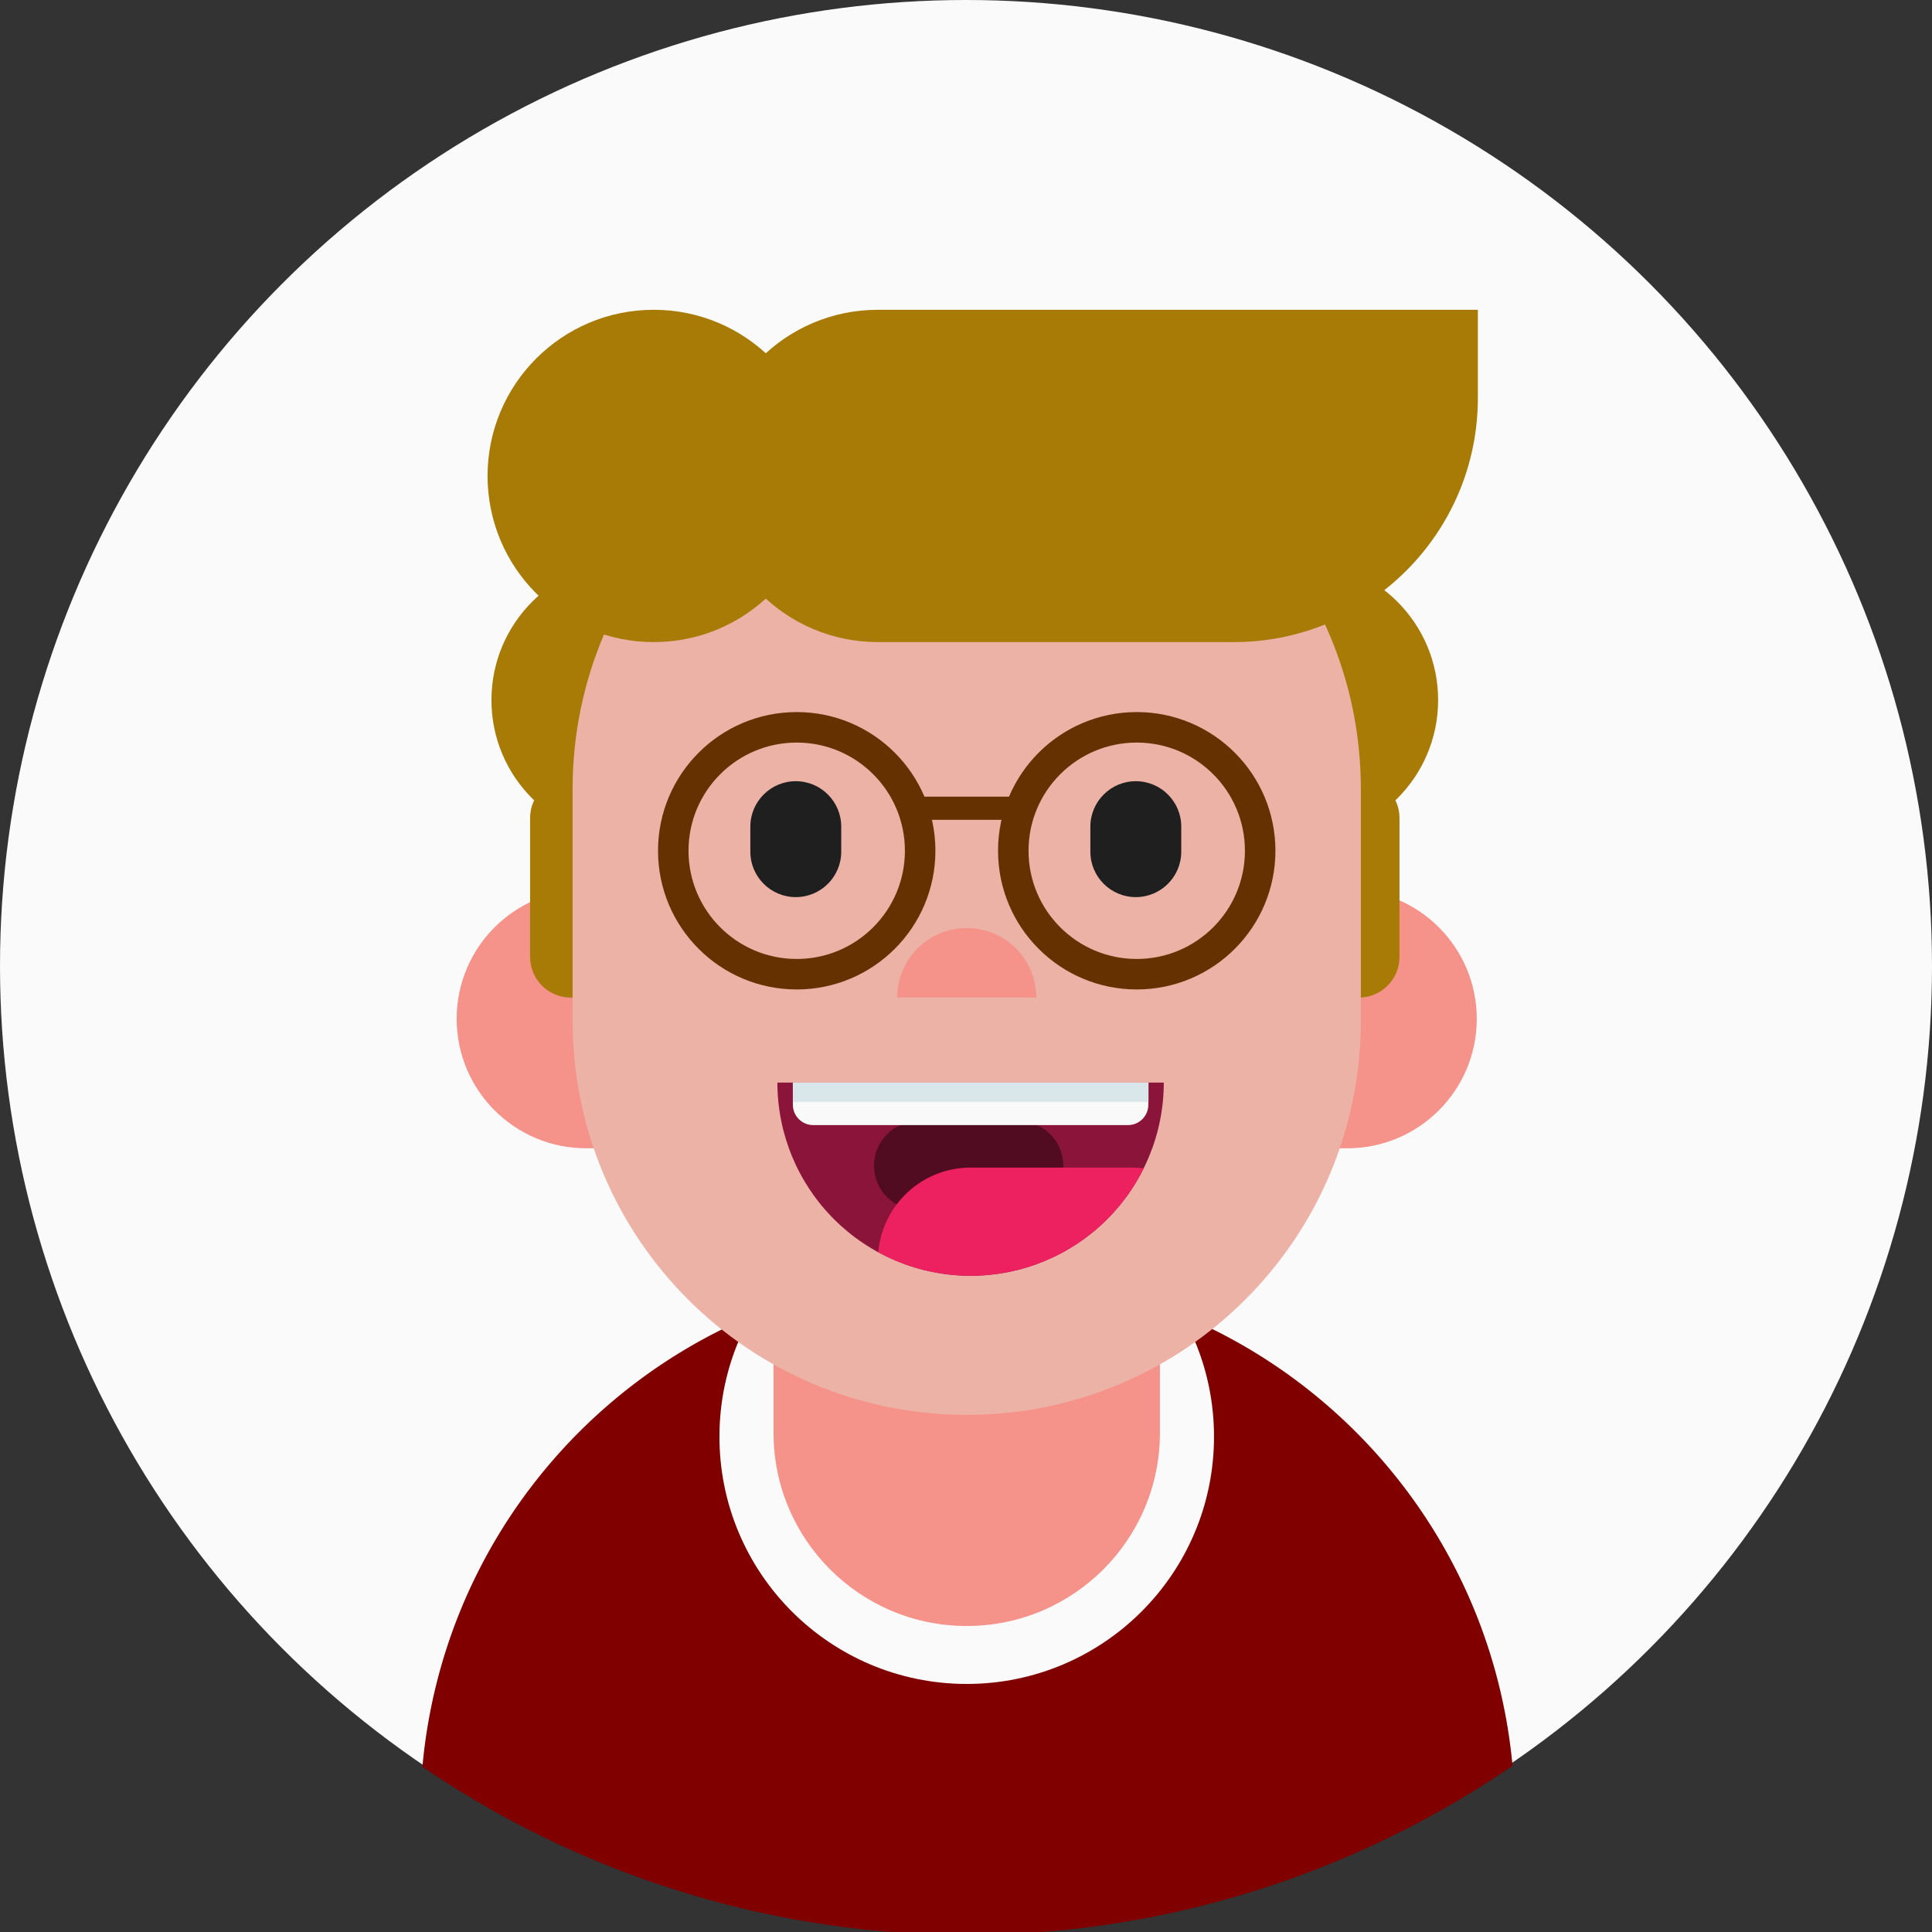 <?xml version="1.0" encoding="UTF-8" standalone="no"?>
<!-- Created with Inkscape (http://www.inkscape.org/) -->

<svg
   xmlns:dc="http://purl.org/dc/elements/1.1/"
   xmlns:cc="http://creativecommons.org/ns#"
   xmlns:rdf="http://www.w3.org/1999/02/22-rdf-syntax-ns#"
   xmlns:svg="http://www.w3.org/2000/svg"
   xmlns="http://www.w3.org/2000/svg"
   xmlns:sodipodi="http://sodipodi.sourceforge.net/DTD/sodipodi-0.dtd"
   xmlns:inkscape="http://www.inkscape.org/namespaces/inkscape"
   width="380"
   height="380"
   viewBox="0 0 100.542 100.542"
   version="1.1"
   id="svg8"
   sodipodi:docname="flat me.svg"
   inkscape:version="0.92.4 (5da689c313, 2019-01-14)">
  <rect x="0" y="0" width="100.542" height="100.542" fill="#333333" stroke="none"/>
  <defs
     id="defs2">
    <clipPath
       id="clip0" />
    <mask
       id="mask0"
       mask-type="alpha"
       maskUnits="userSpaceOnUse"
       x="152"
       y="212"
       width="77"
       height="39">
      <path
         style="fill:#8b153a"
         inkscape:connector-curvature="0"
         id="Nose_3"
         d="m 152.76,212.36 c 0,10.078 4.003,19.744 11.13,26.87 7.126,7.126 16.792,11.13 26.87,11.13 10.078,0 19.744,-4.004 26.87,-11.13 7.126,-7.126 11.13,-16.792 11.13,-26.87 h -38 z" />
    </mask>
    <linearGradient
       gradientUnits="userSpaceOnUse"
       y2="450.633"
       x2="239.49"
       y1="0"
       x1="240"
       id="paint0_linear">
      <stop
         id="stop1592"
         stop-color="#312952" />
      <stop
         id="stop1594"
         stop-color="#5A4A94"
         offset="0.49" />
      <stop
         id="stop1596"
         stop-color="#7B6BC6"
         offset="1" />
    </linearGradient>
    <mask
       height="39"
       width="77"
       y="315"
       x="202"
       maskUnits="userSpaceOnUse"
       mask-type="alpha"
       id="mask1">
      <path
         id="path1577"
         d="m 202.76,315.36 c 0,10.078 4.004,19.744 11.13,26.87 7.126,7.126 16.792,11.13 26.87,11.13 10.078,0 19.744,-4.004 26.87,-11.13 7.126,-7.126 11.13,-16.792 11.13,-26.87 h -38 z"
         inkscape:connector-curvature="0"
         style="fill:#8b153a" />
    </mask>
  </defs>
  <sodipodi:namedview
     id="base"
     pagecolor="#ffffff"
     bordercolor="#666666"
     borderopacity="1.0"
     inkscape:pageopacity="0.0"
     inkscape:pageshadow="2"
     inkscape:zoom="2"
     inkscape:cx="183.01724"
     inkscape:cy="108.92355"
     inkscape:document-units="px"
     inkscape:current-layer="layer1"
     showgrid="false"
     showguides="false"
     units="px"
     inkscape:pagecheckerboard="false"
     inkscape:window-width="1280"
     inkscape:window-height="1377"
     inkscape:window-x="1272"
     inkscape:window-y="549"
     inkscape:window-maximized="0" />
  <g
     inkscape:label="Layer 1"
     inkscape:groupmode="layer"
     id="layer1"
     transform="translate(0,-196.458)">
    <g
       id="g4656">
      <circle
         r="50.271"
         cy="246.729"
         cx="50.271"
         id="path4834"
         style="fill:#fafafa;fill-opacity:1;stroke-width:0.132" />
      <g
         id="g4625">
        <path
           style="fill:#800000;fill-opacity:1;stroke:none;stroke-width:16;stroke-linecap:round;stroke-linejoin:round;stroke-miterlimit:4;stroke-dasharray:none;stroke-dashoffset:0;stroke-opacity:1"
           d="M 189.326 250 C 133.473 250 87.904 292.438 82.953 346.959 A 190 190 0 0 0 190 380 A 190 190 0 0 0 297.029 346.754 C 291.983 292.332 246.457 250 190.674 250 L 189.326 250 z "
           transform="matrix(0.265,0,0,0.265,0,196.458)"
           id="rect890" />
        <path
           d="m 63.178,271.222 c 0,7.108 -5.762,12.869 -12.869,12.869 -7.108,0 -12.869,-5.762 -12.869,-12.869 0,-7.107 5.762,-12.869 12.869,-12.869 7.108,0 12.869,5.762 12.869,12.869 z"
           id="NeckHole"
           inkscape:connector-curvature="0"
           style="fill:#fafafa;fill-opacity:1;stroke-width:0.265" />
        <path
           style="fill:#f5928a;stroke-width:0.265"
           inkscape:connector-curvature="0"
           id="Neck"
           d="m 50.309,256.744 c 5.553,0 10.054,4.501 10.054,10.054 v 4.223 c 0,5.553 -4.501,10.054 -10.054,10.054 -5.553,0 -10.054,-4.501 -10.054,-10.054 v -4.223 c 0,-5.553 4.501,-10.054 10.054,-10.054 z" />
        <g
           id="g4829">
          <path
             style="fill:#f5928a;stroke-width:0.265"
             inkscape:connector-curvature="0"
             id="Ears"
             d="m 23.766,249.479 c 0,-3.72 3.016,-6.736 6.736,-6.736 h 39.613 c 3.72,0 6.736,3.016 6.736,6.736 0,3.72 -3.016,6.736 -6.736,6.736 H 30.502 c -3.72,0 -6.736,-3.016 -6.736,-6.736 z" />
          <g
             id="g4800">
            <path
               style="fill:#a87b07;stroke-width:0.265"
               inkscape:connector-curvature="0"
               id="Rectangle 13"
               d="m 27.586,239.028 c 0,-1.169 0.948,-2.117 2.117,-2.117 h 41.01 c 1.169,0 2.117,0.948 2.117,2.117 v 7.228 c 0,1.169 -0.948,2.117 -2.117,2.117 H 29.703 c -1.169,0 -2.117,-0.948 -2.117,-2.117 z" />
            <path
               style="fill:#a87b07;stroke-width:0.265"
               inkscape:connector-curvature="0"
               id="Rectangle 14"
               d="m 25.575,232.889 c 0,-3.998 3.241,-7.239 7.239,-7.239 h 34.787 c 3.998,0 7.239,3.241 7.239,7.239 0,3.998 -3.241,7.239 -7.239,7.239 H 32.814 c -3.998,0 -7.239,-3.241 -7.239,-7.239 z" />
          </g>
          <path
             style="fill:#ecb2a5;fill-opacity:1;stroke-width:0.265"
             inkscape:connector-curvature="0"
             id="Face"
             d="m 29.798,237.514 c 0,-11.328 9.183,-20.511 20.511,-20.511 11.328,0 20.51,9.183 20.51,20.511 v 12.065 c 0,11.328 -9.183,20.511 -20.51,20.511 -11.328,0 -20.511,-9.183 -20.511,-20.511 z" />
          <path
             style="fill:#f5928a;stroke-width:0.265"
             inkscape:connector-curvature="0"
             id="Nose"
             d="m 53.928,248.373 c 0,-0.475 -0.094,-0.946 -0.275,-1.385 -0.182,-0.439 -0.449,-0.838 -0.785,-1.174 -0.336,-0.336 -0.735,-0.603 -1.174,-0.785 -0.439,-0.182 -0.91,-0.275 -1.385,-0.275 -0.475,0 -0.946,0.094 -1.385,0.275 -0.439,0.182 -0.838,0.448 -1.174,0.785 -0.336,0.336 -0.603,0.735 -0.785,1.174 -0.182,0.439 -0.275,0.91 -0.275,1.385 z" />
          <g
             id="g4796">
            <path
               style="fill:#1f1f1f;stroke-width:0.265"
               inkscape:connector-curvature="0"
               id="Left"
               d="m 39.048,239.477 c 0,-1.306 1.059,-2.365 2.365,-2.365 1.306,0 2.365,1.059 2.365,2.365 v 1.302 c 0,1.306 -1.059,2.365 -2.365,2.365 -1.306,0 -2.365,-1.059 -2.365,-2.365 z" />
            <path
               style="fill:#1f1f1f;stroke-width:0.265"
               inkscape:connector-curvature="0"
               id="Right"
               d="m 56.743,239.477 c 0,-1.306 1.059,-2.365 2.365,-2.365 1.306,0 2.365,1.059 2.365,2.365 v 1.302 c 0,1.306 -1.059,2.365 -2.365,2.365 -1.306,0 -2.365,-1.059 -2.365,-2.365 z" />
          </g>
          <g
             id="g4792">
            <path
               style="fill:none;stroke:#663100;stroke-width:1.587"
               inkscape:connector-curvature="0"
               id="Left Lens"
               d="m 41.461,247.156 c 3.548,0 6.424,-2.876 6.424,-6.424 0,-3.548 -2.876,-6.424 -6.424,-6.424 -3.548,0 -6.424,2.876 -6.424,6.424 0,3.548 2.876,6.424 6.424,6.424 z" />
            <path
               style="fill:none;stroke:#663100;stroke-width:1.587"
               inkscape:connector-curvature="0"
               id="Right Lens"
               d="m 59.156,247.156 c 3.548,0 6.424,-2.876 6.424,-6.424 0,-3.548 -2.876,-6.424 -6.424,-6.424 -3.548,0 -6.424,2.876 -6.424,6.424 0,3.548 2.876,6.424 6.424,6.424 z" />
            <path
               style="fill:#663100;stroke-width:0.265"
               inkscape:connector-curvature="0"
               id="Link"
               d="m 47.292,237.916 h 6.435 v 1.206 h -6.435 z" />
          </g>
          <g
             id="g4804">
            <path
               style="fill:#a87b07;stroke-width:0.265"
               inkscape:connector-curvature="0"
               id="Ellipse 4"
               d="m 42.667,221.226 c 0,4.775 -3.871,8.647 -8.647,8.647 -4.775,0 -8.647,-3.871 -8.647,-8.647 0,-4.775 3.871,-8.647 8.647,-8.647 4.775,0 8.647,3.871 8.647,8.647 z" />
            <path
               style="fill:#a87b07;stroke-width:0.265"
               inkscape:connector-curvature="0"
               id="Rectangle 15"
               d="m 37.037,221.226 c 0,-4.775 3.871,-8.647 8.647,-8.647 h 31.224 v 4.593 c 0,7.014 -5.686,12.7 -12.7,12.7 H 45.684 c -4.775,0 -8.647,-3.871 -8.647,-8.647 z" />
          </g>
          <g
             id="g4787">
            <path
               style="fill:#8b153a;stroke-width:0.265"
               inkscape:connector-curvature="0"
               id="Nose_2"
               d="m 40.456,252.796 c 0,2.666 1.059,5.224 2.945,7.109 1.885,1.885 4.443,2.945 7.109,2.945 2.666,0 5.224,-1.059 7.109,-2.945 1.885,-1.885 2.945,-4.443 2.945,-7.109 z" />
            <path
               d="m 45.483,257.12 c 0,-1.277 1.035,-2.312 2.312,-2.312 h 5.228 c 1.277,0 2.312,1.035 2.312,2.312 0,1.277 -1.035,2.312 -2.312,2.312 H 47.795 c -1.277,0 -2.312,-1.035 -2.312,-2.312 z"
               id="Rectangle 17"
               inkscape:connector-curvature="0"
               style="fill:#510c22;stroke-width:0.265" />
            <path
               style="fill:#ed2060;stroke-width:0.265"
               d="m 50.51,257.22 c -2.524,0 -4.591,1.938 -4.804,4.406 1.462,0.795 3.11,1.224 4.804,1.224 2.666,0 5.224,-1.06 7.11,-2.945 0.781,-0.781 1.418,-1.678 1.899,-2.65 -0.185,-0.021 -0.372,-0.035 -0.563,-0.035 z"
               id="Tong"
               inkscape:connector-curvature="0" />
            <g
               id="g4779">
              <path
                 style="fill:#f9f9f9;stroke-width:0.265"
                 inkscape:connector-curvature="0"
                 id="Tooth"
                 d="m 41.26,252.796 h 18.5 v 1.154 c 0,0.584 -0.474,1.058 -1.058,1.058 h -16.383 c -0.584,0 -1.058,-0.474 -1.058,-1.058 z" />
              <path
                 sodipodi:nodetypes="ccccc"
                 style="fill:#dae7ea;stroke-width:0.265"
                 inkscape:connector-curvature="0"
                 id="Tooth_2"
                 d="m 41.266,252.796 c -5.997,0 24.5,0 18.503,0 v 1.005 H 41.266 Z" />
            </g>
          </g>
        </g>
      </g>
    </g>
  </g>
</svg>
